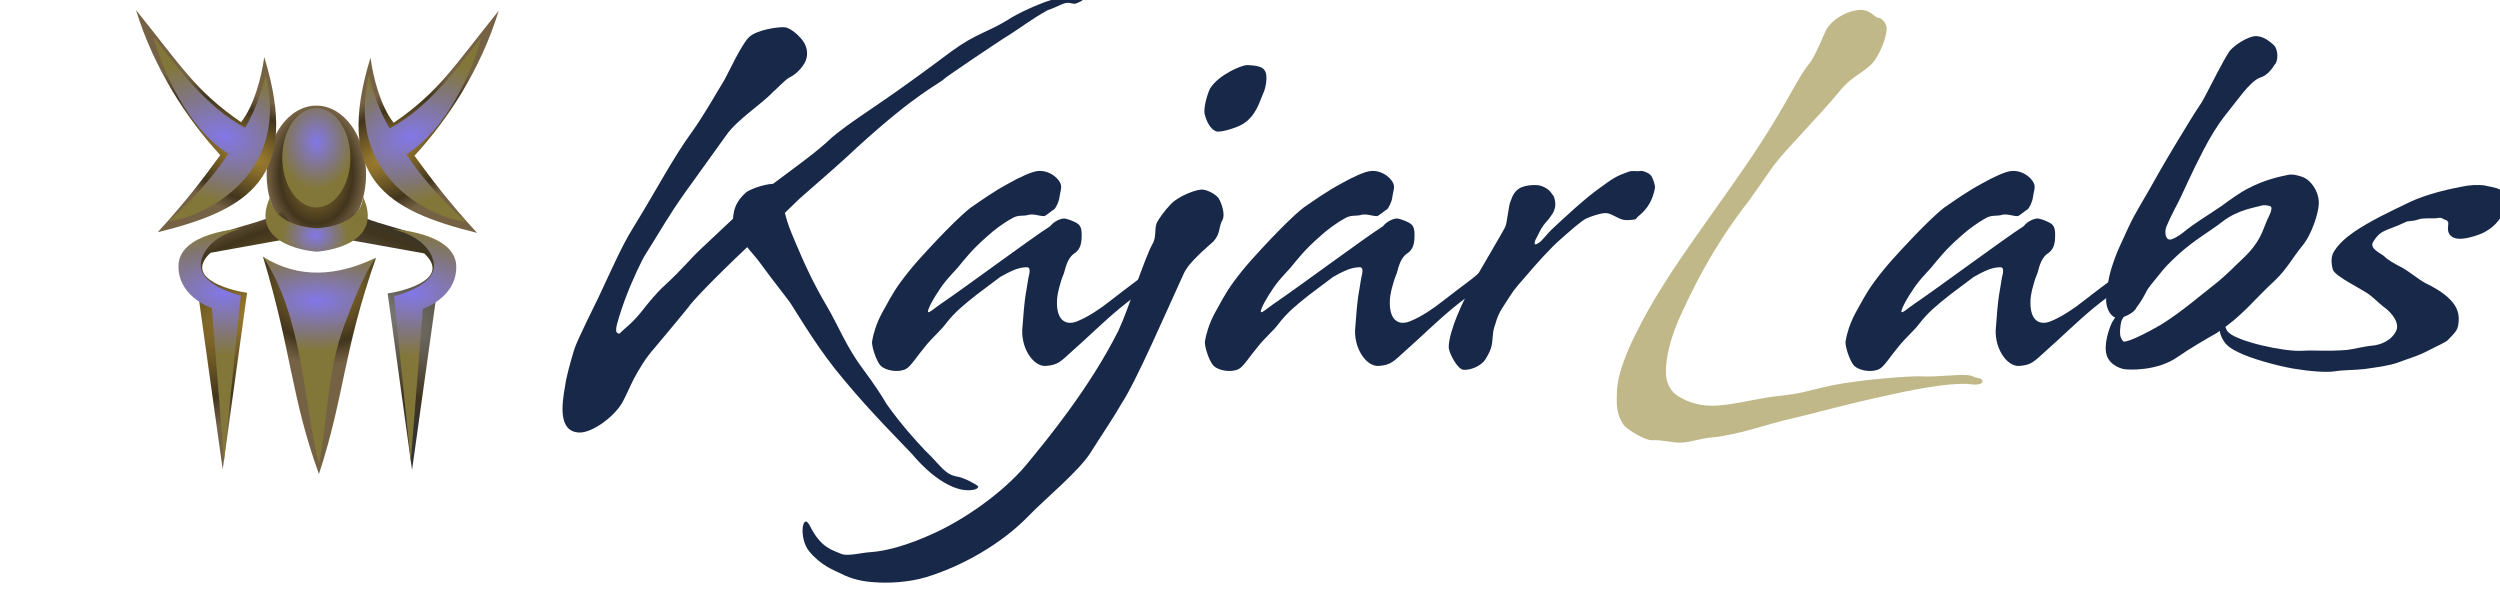 <?xml version="1.0" encoding="UTF-8" standalone="no"?>
<!-- Created with Inkscape (http://www.inkscape.org/) -->

<svg
   xmlns:dc="http://purl.org/dc/elements/1.1/"
   xmlns:cc="http://creativecommons.org/ns#"
   xmlns:rdf="http://www.w3.org/1999/02/22-rdf-syntax-ns#"
   xmlns:svg="http://www.w3.org/2000/svg"
   xmlns="http://www.w3.org/2000/svg"
   xmlns:xlink="http://www.w3.org/1999/xlink"
   xmlns:sodipodi="http://sodipodi.sourceforge.net/DTD/sodipodi-0.dtd"
   xmlns:inkscape="http://www.inkscape.org/namespaces/inkscape"
   width="132"
   height="32"
   viewBox="0 0 34.925 8.467"
   version="1.1"
   id="svg8"
   inkscape:version="0.92.3 (2405546, 2018-03-11)"
   sodipodi:docname="kajar_labs_without_logo.svg">
  <defs
     id="defs2">
    <radialGradient
       inkscape:collect="always"
       xlink:href="#linearGradient4894"
       id="radialGradient1249"
       gradientUnits="userSpaceOnUse"
       gradientTransform="matrix(9.912,3.864,-1.516,3.888,-1407.425,-1097.538)"
       cx="172.761"
       cy="134.805"
       fx="172.761"
       fy="134.805"
       r="4.887" />
    <linearGradient
       id="linearGradient4894"
       inkscape:collect="always">
      <stop
         id="stop4888"
         offset="0"
         style="stop-color:#808080;stop-opacity:1" />
      <stop
         style="stop-color:#40341c;stop-opacity:0.996"
         offset="0.731"
         id="stop4890" />
      <stop
         id="stop4892"
         offset="1"
         style="stop-color:#333333;stop-opacity:1" />
    </linearGradient>
    <radialGradient
       inkscape:collect="always"
       xlink:href="#1214-BW"
       id="radialGradient1220"
       cx="168.01"
       cy="128.356"
       fx="168.01"
       fy="128.356"
       r="4.887"
       gradientTransform="matrix(2.091,0,0,2.836,-260.746,-297.114)"
       gradientUnits="userSpaceOnUse" />
    <linearGradient
       inkscape:collect="always"
       id="1214-BW">
      <stop
         style="stop-color:#a3822f;stop-opacity:1"
         offset="0"
         id="stop1210" />
      <stop
         id="stop1222"
         offset="0.731"
         style="stop-color:#40341c;stop-opacity:0.996" />
      <stop
         style="stop-color:#6e593b;stop-opacity:0.951"
         offset="1"
         id="stop1212" />
    </linearGradient>
    <radialGradient
       inkscape:collect="always"
       xlink:href="#1214-BW"
       id="radialGradient1323"
       gradientUnits="userSpaceOnUse"
       gradientTransform="matrix(3.758,0,0,3.371,-540.871,-380.362)"
       cx="168.476"
       cy="139.369"
       fx="168.476"
       fy="139.369"
       r="4.887" />
    <radialGradient
       inkscape:collect="always"
       xlink:href="#929-BW"
       id="radialGradient1386"
       gradientUnits="userSpaceOnUse"
       gradientTransform="matrix(6.932,-0.141,0.08,3.922,-660.238,-423.342)"
       cx="109.56"
       cy="135.154"
       fx="109.56"
       fy="135.154"
       r="3.299" />
    <linearGradient
       inkscape:collect="always"
       id="929-BW">
      <stop
         style="stop-color:#8277e8;stop-opacity:1"
         offset="0"
         id="stop925" />
      <stop
         style="stop-color:#827738;stop-opacity:0.992"
         offset="1"
         id="stop927" />
    </linearGradient>
    <radialGradient
       inkscape:collect="always"
       xlink:href="#929-BW"
       id="radialGradient1001"
       gradientUnits="userSpaceOnUse"
       gradientTransform="matrix(6.934,-9.126523e-6,4.1147024e-6,3.126,-649.643,-331.235)"
       cx="106.759"
       cy="135.658"
       fx="106.759"
       fy="135.658"
       r="3.299" />
    <radialGradient
       inkscape:collect="always"
       xlink:href="#1214-BW"
       id="radialGradient1397"
       gradientUnits="userSpaceOnUse"
       gradientTransform="matrix(-9.912,3.864,1.516,3.888,1589.046,-1097.669)"
       cx="172.761"
       cy="134.805"
       fx="172.761"
       fy="134.805"
       r="4.887" />
    <radialGradient
       inkscape:collect="always"
       xlink:href="#929-BW"
       id="radialGradient1149"
       cx="635.114"
       cy="512.112"
       fx="635.114"
       fy="512.112"
       r="20.022"
       gradientTransform="matrix(0.341,0,0,0.283,-126.151,-65.555)"
       gradientUnits="userSpaceOnUse" />
    <radialGradient
       inkscape:collect="always"
       xlink:href="#929-BW"
       id="radialGradient1399"
       gradientUnits="userSpaceOnUse"
       gradientTransform="matrix(-6.932,-0.141,-0.08,3.922,841.859,-423.473)"
       cx="109.56"
       cy="135.154"
       fx="109.56"
       fy="135.154"
       r="3.299" />
    <radialGradient
       inkscape:collect="always"
       xlink:href="#929-BW"
       id="radialGradient1026"
       gradientUnits="userSpaceOnUse"
       gradientTransform="matrix(2.363,0,0,2.939,-161.632,-307.121)"
       cx="106.759"
       cy="124.973"
       fx="106.759"
       fy="124.973"
       r="3.299" />
    <radialGradient
       inkscape:collect="always"
       xlink:href="#1214-BW"
       id="radialGradient1401"
       gradientUnits="userSpaceOnUse"
       gradientTransform="matrix(-5.373,-2.696,-1.099,2.191,1158.164,257.299)"
       cx="175.286"
       cy="127.06"
       fx="175.286"
       fy="127.06"
       r="4.887" />
    <radialGradient
       inkscape:collect="always"
       xlink:href="#929-BW"
       id="radialGradient1403"
       gradientUnits="userSpaceOnUse"
       gradientTransform="matrix(-6.091,-2.217,-1.408,3.869,951.293,-172.759)"
       cx="115.285"
       cy="125.958"
       fx="115.285"
       fy="125.958"
       r="3.299" />
    <radialGradient
       inkscape:collect="always"
       xlink:href="#1214-BW"
       id="radialGradient1361"
       gradientUnits="userSpaceOnUse"
       gradientTransform="matrix(5.373,-2.696,1.099,2.191,-976.543,257.43)"
       cx="175.286"
       cy="127.06"
       fx="175.286"
       fy="127.06"
       r="4.887" />
    <radialGradient
       inkscape:collect="always"
       xlink:href="#929-BW"
       id="radialGradient1182"
       gradientUnits="userSpaceOnUse"
       gradientTransform="matrix(6.091,-2.217,1.408,3.869,-769.672,-172.627)"
       cx="115.285"
       cy="125.958"
       fx="115.285"
       fy="125.958"
       r="3.299" />
  </defs>
  <sodipodi:namedview
     id="base"
     pagecolor="#ffffff"
     bordercolor="#666666"
     borderopacity="1.0"
     inkscape:pageopacity="0.0"
     inkscape:pageshadow="2"
     inkscape:zoom="4"
     inkscape:cx="16.220157"
     inkscape:cy="44.893611"
     inkscape:document-units="mm"
     inkscape:current-layer="layer1"
     showgrid="false"
     inkscape:window-width="1718"
     inkscape:window-height="1368"
     inkscape:window-x="419"
     inkscape:window-y="1080"
     inkscape:window-maximized="0"
     units="px" />
  <g
     inkscape:label="Layer 1"
     inkscape:groupmode="layer"
     id="layer1"
     transform="translate(0,-288.533)">
    <g
       aria-label="Kajar Labs"
       transform="matrix(0.06,0,0,0.073,1.3,252.624)"
       style="font-style:normal;font-variant:normal;font-weight:normal;font-stretch:normal;font-size:40px;line-height:1.25;font-family:Stingray;-inkscape-font-specification:Stingray;letter-spacing:0px;word-spacing:0px;fill:#c0b888;fill-opacity:1;stroke:none"
       id="flowRoot3713">
      <path
         d="m 172.046,518.196 c -3.566,2.852 -9.593,6.307 -13.713,8.884 -2.521,0.11 -5.534,1.152 -6.211,1.59 -2.398,1.7 -2.952,3.236 -3.136,5.1 l -6.887,5.32 c -3.505,2.687 -4.612,4.113 -9.039,7.458 -1.845,1.371 -3.751,3.291 -5.534,5.155 -2.152,2.194 -3.751,3.016 -4.981,4.058 -1.045,-0.11 -0.984,-0.768 -0.061,-3.236 0.369,-1.042 0.861,-2.139 1.353,-3.29 1.722,-3.784 3.997,-7.678 4.796,-8.665 3.566,-4.662 5.473,-7.513 9.224,-11.846 l 9.593,-10.968 c 2.706,-3.126 8.178,-5.868 10.884,-8.281 0.369,-0.165 2.583,-2.139 3.689,-2.687 2.152,-0.823 3.628,-2.578 3.935,-3.345 0.615,-1.371 0.246,-2.852 -1.045,-4.113 -1.168,-1.097 -2.644,-2.029 -3.751,-2.194 -1.291,-0.165 -6.703,0.439 -8.486,1.919 -1.845,1.536 -4.919,7.075 -5.657,8.117 -2.46,3.4 -5.288,7.349 -7.256,9.597 -4.981,5.649 -7.809,10.42 -14.081,18.811 -2.521,3.345 -4.366,6.855 -7.994,13.217 l -2.706,4.552 c -1.353,2.303 -2.644,4.552 -3.013,5.594 -0.861,2.358 -1.845,5.32 -2.029,6.636 -0.492,2.139 -0.799,4.223 -0.553,5.813 0.307,1.919 1.353,3.181 3.751,3.29 1.66,0.055 3.874,-0.823 5.842,-2.029 1.906,-1.152 3.628,-2.687 4.427,-4.003 0.799,-1.207 1.537,-2.687 2.521,-4.278 1.23,-1.865 2.706,-3.949 4.796,-5.868 1.906,-1.865 6.764,-6.636 7.871,-7.788 0.553,-0.823 5.719,-5.32 13.713,-11.517 0.861,0.932 1.968,1.865 2.89,2.907 3.136,3.565 7.01,7.458 7.502,8.226 2.152,2.742 6.518,8.884 12.298,14.423 6.149,6.087 12.729,11.462 15.68,14.039 4.796,4.662 9.039,6.471 11.868,6.855 1.291,0.165 3.505,0.11 3.566,-0.658 -0.615,-0.494 -3.628,-1.755 -4.858,-1.865 -3.013,-0.439 -3.689,-1.974 -7.44,-4.936 -2.521,-2.194 -5.657,-5.045 -9.039,-8.939 -0.861,-1.261 -3.075,-4.058 -5.35,-6.526 -4.12,-4.497 -5.842,-8.446 -8.732,-12.449 -2.829,-3.949 -4.919,-7.568 -7.317,-12.285 -0.984,-1.919 -1.722,-3.345 -2.275,-5.265 0,0 -0.061,0 -0.061,-0.055 l 3.444,-2.742 c 5.596,-4.003 11.13,-8.007 13.405,-9.817 14.266,-10.694 18.939,-12.01 20.354,-13.162 0.369,-0.329 12.36,-7.02 15.434,-8.555 1.906,-0.987 4.981,-2.907 8.609,-4.552 1.23,-0.329 2.337,-0.768 3.382,-1.152 1.845,-0.658 2.398,0.274 3.505,-0.219 1.045,-0.329 2.214,-0.932 1.23,-1.316 -1.353,-0.439 -5.35,0.219 -7.809,0.877 -2.152,0.548 -7.256,2.358 -9.716,3.729 -4.55,2.303 -7.379,2.578 -13.036,5.978 -1.168,0.713 -6.457,4.003 -12.79,7.678 -5.473,3.181 -11.376,6.252 -15.004,8.775 z"
         style="fill:#182848;fill-opacity:1;stroke-width:1.021"
         id="path5104"
         inkscape:connector-curvature="0" />
      <path
         d="m 220.17,524.615 c -1.479,0.057 -4.437,1.195 -7.111,2.446 -3.243,1.422 -6.258,3.186 -8.761,4.608 -2.219,1.422 -5.404,4.096 -7.396,5.803 -3.641,3.186 -6.03,5.234 -8.932,8.476 -1.82,2.048 -3.129,4.153 -4.324,5.916 -1.252,1.934 -1.991,3.925 -2.276,5.404 -0.114,0.91 0.967,3.755 2.048,4.665 1.195,0.91 3.982,1.308 5.746,0.626 1.138,-0.398 2.56,-2.389 4.665,-4.437 1.365,-1.422 3.641,-3.072 4.608,-4.153 2.162,-2.332 4.267,-3.698 7.225,-5.632 l 5.518,-3.413 c 0.455,-0.228 2.332,-1.081 3.641,-1.479 1.195,-0.341 2.048,-0.398 2.674,-0.398 0.626,0.057 0.626,0.569 0.512,1.195 -0.398,1.365 -0.284,1.308 -0.683,3.129 -0.569,2.446 -0.74,5.348 -0.91,6.94 -0.626,3.982 2.446,7.794 5.404,7.623 2.901,-0.171 3.47,-0.853 6.315,-2.958 3.015,-2.162 6.997,-5.404 10.923,-8.078 1.934,-1.365 6.201,-3.812 7.737,-4.949 1.764,-1.252 2.389,-1.365 3.584,-2.219 0.512,-0.284 0.171,-1.764 -0.057,-1.877 -0.683,-0.398 -3.015,0.341 -3.356,0.74 -1.479,1.764 -5.404,3.812 -10.581,7.168 -1.65,1.081 -4.551,2.731 -7.111,3.584 -1.593,0.569 -3.072,0.455 -3.982,-0.569 -0.569,-0.683 -0.91,-1.707 -0.853,-3.243 0,-1.195 0.683,-3.47 1.536,-5.177 0.341,-0.569 0.626,-2.958 2.56,-3.982 1.422,-0.796 1.65,-1.991 1.65,-3.527 0,-0.74 -0.057,-1.536 -0.796,-2.048 -0.74,-0.512 -2.731,-1.081 -3.3,-1.081 -0.683,0 -2.276,0.455 -3.243,1.479 -4.551,2.389 -19.228,11.378 -25.429,14.848 -1.195,0.626 -2.901,1.934 -3.015,1.536 -0.171,-0.569 1.991,-3.47 2.332,-3.812 1.479,-1.991 3.243,-3.413 4.551,-4.608 1.707,-1.707 3.47,-3.584 6.827,-5.973 1.593,-1.195 3.527,-2.446 6.03,-3.584 1.252,-0.569 2.389,-0.341 3.3,-0.512 1.479,-0.398 2.731,0.171 3.982,0.171 0.398,0 1.82,-1.081 2.276,-1.252 0.398,-0.171 1.195,-1.479 1.308,-2.332 0.171,-1.024 0.455,-1.536 0.398,-2.162 -0.171,-1.308 -2.56,-3.015 -5.234,-2.901 z"
         style="fill:#182848;fill-opacity:1"
         id="path5106"
         inkscape:connector-curvature="0" />
      <path
         d="m 261.521,517.056 c 1.166,0.229 4.857,-0.743 6.088,-1.372 3.238,-1.601 3.95,-4.289 4.857,-5.947 0.324,-0.4 1.295,-3.259 0.324,-4.346 -0.712,-1.029 -3.303,-0.972 -4.08,-1.029 -1.295,0 -6.606,1.83 -8.613,4.46 -0.712,1.144 -1.554,3.717 -1.295,4.86 0.453,1.487 1.295,2.916 2.72,3.374 z m -29.272,61.469 c 2.267,-2.973 5.57,-6.976 7.124,-9.263 3.497,-4.346 10.232,-17.211 14.571,-24.988 1.23,-2.287 5.764,-5.261 6.93,-6.175 1.749,-1.601 1.101,-2.745 2.137,-4.174 0.583,-1.029 -0.194,-3.088 -0.971,-4.117 -0.842,-0.858 -2.526,-1.487 -3.497,-1.601 -1.295,-0.229 -5.958,1.201 -7.771,2.916 -1.23,1.029 -2.526,2.573 -2.914,3.145 -0.907,1.201 -0.13,2.859 -1.166,4.289 -1.878,2.745 -5.764,12.866 -7.966,16.64 -6.735,11.036 -16.903,21.157 -21.631,25.846 -5.505,5.318 -14.507,10.464 -21.954,13.152 -5.246,1.944 -10.168,3.145 -14.053,3.374 -1.878,0.057 -5.375,0.858 -6.865,0.343 -2.072,-0.743 -4.728,-1.144 -7.253,-5.261 -1.813,-3.088 -2.785,2.287 -0.194,4.803 2.72,2.687 5.634,3.545 7.512,4.289 2.267,0.972 4.987,1.487 7.901,1.601 2.85,0.172 7.512,0.057 11.722,-0.972 8.29,-2.058 17.615,-6.347 23.962,-11.779 3.627,-3.088 11.722,-8.577 14.377,-12.065 z"
         style="fill:#182848;fill-opacity:1;stroke-width:1.07"
         id="path5108"
         inkscape:connector-curvature="0" />
      <path
         d="m 297.67,524.615 c -1.479,0.057 -4.437,1.195 -7.111,2.446 -3.243,1.422 -6.258,3.186 -8.761,4.608 -2.219,1.422 -5.404,4.096 -7.396,5.803 -3.641,3.186 -6.03,5.234 -8.932,8.476 -1.82,2.048 -3.129,4.153 -4.324,5.916 -1.252,1.934 -1.991,3.925 -2.276,5.404 -0.114,0.91 0.967,3.755 2.048,4.665 1.195,0.91 3.982,1.308 5.746,0.626 1.138,-0.398 2.56,-2.389 4.665,-4.437 1.365,-1.422 3.641,-3.072 4.608,-4.153 2.162,-2.332 4.267,-3.698 7.225,-5.632 l 5.518,-3.413 c 0.455,-0.228 2.332,-1.081 3.641,-1.479 1.195,-0.341 2.048,-0.398 2.674,-0.398 0.626,0.057 0.626,0.569 0.512,1.195 -0.398,1.365 -0.284,1.308 -0.683,3.129 -0.569,2.446 -0.74,5.348 -0.91,6.94 -0.626,3.982 2.446,7.794 5.404,7.623 2.901,-0.171 3.47,-0.853 6.315,-2.958 3.015,-2.162 6.997,-5.404 10.923,-8.078 1.934,-1.365 6.201,-3.812 7.737,-4.949 1.764,-1.252 2.389,-1.365 3.584,-2.219 0.512,-0.284 0.171,-1.764 -0.057,-1.877 -0.683,-0.398 -3.015,0.341 -3.356,0.74 -1.479,1.764 -5.404,3.812 -10.581,7.168 -1.65,1.081 -4.551,2.731 -7.111,3.584 -1.593,0.569 -3.072,0.455 -3.982,-0.569 -0.569,-0.683 -0.91,-1.707 -0.853,-3.243 0,-1.195 0.683,-3.47 1.536,-5.177 0.341,-0.569 0.626,-2.958 2.56,-3.982 1.422,-0.796 1.65,-1.991 1.65,-3.527 0,-0.74 -0.057,-1.536 -0.796,-2.048 -0.74,-0.512 -2.731,-1.081 -3.3,-1.081 -0.683,0 -2.276,0.455 -3.243,1.479 -4.551,2.389 -19.228,11.378 -25.429,14.848 -1.195,0.626 -2.901,1.934 -3.015,1.536 -0.171,-0.569 1.991,-3.47 2.332,-3.812 1.479,-1.991 3.243,-3.413 4.551,-4.608 1.707,-1.707 3.47,-3.584 6.827,-5.973 1.593,-1.195 3.527,-2.446 6.03,-3.584 1.252,-0.569 2.389,-0.341 3.3,-0.512 1.479,-0.398 2.731,0.171 3.982,0.171 0.398,0 1.82,-1.081 2.276,-1.252 0.398,-0.171 1.195,-1.479 1.308,-2.332 0.171,-1.024 0.455,-1.536 0.398,-2.162 -0.171,-1.308 -2.56,-3.015 -5.234,-2.901 z"
         style="fill:#182848;fill-opacity:1"
         id="path5110"
         inkscape:connector-curvature="0" />
      <path
         d="m 330.097,530.304 c -0.626,1.024 -0.74,4.324 -1.422,5.234 -0.967,1.479 -4.324,6.144 -5.518,7.851 -3.3,4.722 -4.153,6.144 -5.632,9.102 -0.796,1.593 -1.934,4.324 -1.877,5.973 0.171,1.195 2.048,4.096 3.413,4.21 1.707,0.114 4.153,-0.74 5.12,-1.991 0.683,-0.91 1.308,-1.82 1.536,-2.958 0.171,-0.74 0.114,-2.048 0.512,-3.129 0.341,-0.683 0.569,-2.105 1.991,-3.868 2.788,-3.527 1.991,-2.788 5.689,-6.258 2.048,-1.991 5.575,-5.234 7.851,-6.827 1.82,-1.308 4.722,-3.47 5.916,-3.925 1.195,-0.455 3.413,-1.024 4.324,-1.024 1.081,-0.057 1.877,0.455 3.413,1.024 1.081,0.398 1.764,0.341 3.186,0.228 0.91,-0.057 0.512,-0.228 1.479,-0.853 1.934,-1.308 3.072,-2.958 3.584,-5.177 0.114,-0.512 -0.398,-1.707 -0.796,-2.276 -0.455,-0.626 -1.991,-1.081 -2.503,-1.024 -1.195,0.171 -1.764,-0.171 -2.901,0.171 -1.252,0.398 -2.162,0.626 -3.3,1.195 -0.967,0.455 -2.162,1.195 -3.129,1.764 -3.755,2.162 -8.647,5.973 -11.264,7.964 -0.74,0.569 -1.65,1.479 -2.617,2.332 -0.057,0.057 -0.91,0.626 -1.308,0.626 -0.284,0 -0.228,-0.455 0,-0.853 l 1.308,-2.105 c 0.91,-1.195 1.422,-1.479 1.82,-1.934 0.683,-0.796 1.081,-1.081 1.365,-1.991 0.284,-0.626 0.057,-2.048 -0.398,-2.503 -0.284,-0.284 -0.683,-0.853 -1.308,-1.195 -0.74,-0.455 -1.65,-0.683 -2.219,-0.74 -1.252,-0.114 -2.844,0.057 -3.812,0.398 -1.479,0.512 -2.105,1.593 -2.503,2.56 z"
         style="fill:#182848;fill-opacity:1"
         id="path5112"
         inkscape:connector-curvature="0" />
      <path
         d="m 417.462,498.446 c 0.114,-0.455 0.284,-1.195 0,-1.764 -0.398,-0.796 -1.252,-1.365 -1.707,-1.365 -0.967,0 -1.991,-1.82 -4.949,-1.479 -2.901,0.341 -5.86,1.82 -7.225,3.698 -0.341,0.455 -2.446,4.892 -3.868,6.428 -1.65,1.593 -3.129,3.925 -5.348,7.111 -1.934,2.788 -4.437,6.258 -7.908,10.524 -3.868,4.722 -8.021,9.444 -12.06,14.165 -2.901,3.413 -5.86,6.827 -8.533,10.354 -2.56,3.3 -4.892,6.656 -6.94,10.126 -0.512,0.74 -2.446,4.21 -3.356,6.94 -0.853,2.389 -0.796,4.096 -0.796,5.632 0,1.65 0.626,3.527 1.877,4.665 1.252,0.967 4.722,2.674 6.315,2.674 2.56,-0.114 4.494,0.512 6.827,0.455 2.105,-0.057 4.494,-0.796 6.884,-0.967 6.77,-0.512 12.8,-2.56 19.115,-3.698 6.372,-1.195 10.752,-2.389 22.699,-4.494 8.533,-1.593 15.701,-2.389 18.887,-1.991 0.853,0.114 2.56,0.057 2.56,-0.569 0,-0.683 -1.308,-0.569 -2.105,-0.91 -1.593,-0.796 -7.623,0.171 -12.516,-0.057 -2.844,-0.057 -14.393,0.683 -20.651,1.764 -6.201,1.138 -6.827,1.536 -12.231,1.991 -5.12,0.455 -11.15,1.877 -15.474,1.877 -3.698,0 -6.428,-1.081 -7.851,-1.82 -1.764,-0.853 -2.731,-2.446 -2.844,-4.039 -0.284,-3.243 1.195,-7.737 3.755,-12.117 2.446,-4.324 6.599,-11.492 14.108,-19.74 1.934,-1.934 5.461,-6.315 7.225,-8.306 3.47,-3.698 10.297,-9.159 15.417,-14.279 2.958,-3.015 5.86,-3.47 7.964,-5.689 1.707,-1.991 2.503,-4.21 2.731,-5.12 z"
         style="font-size:85.333px;fill:#c0b888;fill-opacity:1"
         id="path5114"
         inkscape:connector-curvature="0" />
      <path
         d="m 446.836,524.615 c -1.479,0.057 -4.437,1.195 -7.111,2.446 -3.243,1.422 -6.258,3.186 -8.761,4.608 -2.219,1.422 -5.404,4.096 -7.396,5.803 -3.641,3.186 -6.03,5.234 -8.932,8.476 -1.82,2.048 -3.129,4.153 -4.324,5.916 -1.252,1.934 -1.991,3.925 -2.276,5.404 -0.114,0.91 0.967,3.755 2.048,4.665 1.195,0.91 3.982,1.308 5.746,0.626 1.138,-0.398 2.56,-2.389 4.665,-4.437 1.365,-1.422 3.641,-3.072 4.608,-4.153 2.162,-2.332 4.267,-3.698 7.225,-5.632 l 5.518,-3.413 c 0.455,-0.228 2.332,-1.081 3.641,-1.479 1.195,-0.341 2.048,-0.398 2.674,-0.398 0.626,0.057 0.626,0.569 0.512,1.195 -0.398,1.365 -0.284,1.308 -0.683,3.129 -0.569,2.446 -0.74,5.348 -0.91,6.94 -0.626,3.982 2.446,7.794 5.404,7.623 2.901,-0.171 3.47,-0.853 6.315,-2.958 3.015,-2.162 6.997,-5.404 10.923,-8.078 1.934,-1.365 6.201,-3.812 7.737,-4.949 1.764,-1.252 2.389,-1.365 3.584,-2.219 0.512,-0.284 0.171,-1.764 -0.057,-1.877 -0.683,-0.398 -3.015,0.341 -3.356,0.74 -1.479,1.764 -5.404,3.812 -10.581,7.168 -1.65,1.081 -4.551,2.731 -7.111,3.584 -1.593,0.569 -3.072,0.455 -3.982,-0.569 -0.569,-0.683 -0.91,-1.707 -0.853,-3.243 0,-1.195 0.683,-3.47 1.536,-5.177 0.341,-0.569 0.626,-2.958 2.56,-3.982 1.422,-0.796 1.65,-1.991 1.65,-3.527 0,-0.74 -0.057,-1.536 -0.796,-2.048 -0.74,-0.512 -2.731,-1.081 -3.3,-1.081 -0.683,0 -2.276,0.455 -3.243,1.479 -4.551,2.389 -19.228,11.378 -25.429,14.848 -1.195,0.626 -2.901,1.934 -3.015,1.536 -0.171,-0.569 1.991,-3.47 2.332,-3.812 1.479,-1.991 3.243,-3.413 4.551,-4.608 1.707,-1.707 3.47,-3.584 6.827,-5.973 1.593,-1.195 3.527,-2.446 6.03,-3.584 1.252,-0.569 2.389,-0.341 3.3,-0.512 1.479,-0.398 2.731,0.171 3.982,0.171 0.398,0 1.82,-1.081 2.276,-1.252 0.398,-0.171 1.195,-1.479 1.308,-2.332 0.171,-1.024 0.455,-1.536 0.398,-2.162 -0.171,-1.308 -2.56,-3.015 -5.234,-2.901 z"
         style="fill:#182848;fill-opacity:1"
         id="path5116"
         inkscape:connector-curvature="0" />
      <path
         d="m 472.989,562.56 c 0.796,0.114 7.623,0.455 12.459,-2.389 3.015,-1.707 6.258,-3.243 9.159,-4.608 5.973,-3.3 8.135,-5.973 13.653,-10.183 2.389,-1.877 4.153,-4.437 5.916,-6.201 2.674,-2.56 3.982,-6.827 4.039,-8.021 0.284,-2.162 -1.536,-4.722 -3.812,-5.404 -0.91,-0.228 -2.048,-0.569 -3.243,-0.398 -1.991,0.341 -5.404,0.91 -9.273,2.56 -2.048,0.853 -4.324,2.219 -6.201,3.356 -3.186,1.82 -6.372,3.3 -9.102,5.177 -0.341,0.228 -1.707,1.024 -2.617,1.252 -1.536,0.398 -1.65,-1.479 -1.252,-2.332 0.569,-1.195 1.479,-2.674 2.048,-3.584 0.91,-1.365 1.934,-3.186 3.072,-5.234 1.024,-1.82 2.219,-3.812 3.47,-5.803 1.593,-2.56 3.413,-5.006 5.348,-6.997 1.365,-1.365 2.674,-2.844 3.868,-4.039 1.479,-1.479 2.901,-2.617 4.039,-2.958 2.048,-0.455 3.186,-2.276 3.413,-2.503 0.74,-0.455 1.024,-2.844 -0.341,-3.812 -0.796,-0.569 -2.503,-1.82 -4.494,-1.593 -1.65,0.228 -4.324,1.536 -5.632,2.788 -0.74,0.853 -1.764,2.446 -2.844,4.096 -1.536,2.389 -3.072,4.949 -3.812,5.916 -1.195,1.422 -3.641,4.665 -6.03,7.964 -2.503,3.413 -4.949,6.94 -5.973,8.476 -1.82,2.56 -2.901,4.096 -3.698,5.291 -1.024,1.593 -1.593,2.674 -2.731,4.722 -0.91,1.593 -1.536,2.844 -1.991,3.982 -1.138,2.617 -1.365,4.324 -1.707,6.94 -0.114,1.479 0.74,3.243 2.105,3.641 l -0.398,0.512 c -0.512,0.455 -2.105,3.755 -1.764,5.973 0.284,2.332 3.015,3.243 4.324,3.413 z m 2.674,-11.605 c 0.171,-0.398 0.796,-0.683 2.276,-3.015 0.569,-1.024 1.593,-1.877 2.56,-2.901 2.219,-2.276 2.389,-2.389 5.177,-4.551 4.096,-2.958 6.77,-4.039 10.183,-6.201 3.584,-2.276 7.623,-2.674 9.216,-3.072 0.853,-0.114 1.479,0.057 1.877,0.171 0.796,0.284 -0.455,2.105 -0.74,2.617 -1.138,2.162 -1.593,4.267 -5.746,7.452 -1.536,1.138 -3.641,3.072 -6.77,5.063 -2.788,1.764 -7.452,5.12 -12.288,7.566 -3.129,1.479 -5.689,2.503 -7.054,2.901 -1.707,0.455 -1.593,0.398 -2.048,-0.228 -0.569,-0.626 -0.341,-2.332 -0.057,-3.356 0.057,-0.171 0.284,-0.512 0.569,-0.853 1.138,-0.341 2.332,-0.91 2.844,-1.593 z"
         style="fill:#182848;fill-opacity:1"
         id="path5118"
         inkscape:connector-curvature="0" />
      <path
         d="m 548.248,557.014 c 1.929,-1.594 2.225,-1.966 2.448,-2.869 0.445,-2.072 -0.223,-3.507 -1.854,-4.889 -1.558,-1.382 -4.302,-2.604 -5.711,-3.135 -2.003,-0.903 -4.08,-2.444 -5.934,-3.188 -1.409,-0.585 -2.967,-1.328 -3.709,-1.966 -0.742,-0.585 -3.709,-1.488 -2.522,-2.869 1.038,-1.328 1.78,-1.754 3.19,-2.232 0.964,-0.319 2.299,-0.691 4.228,-1.435 0.593,-0.319 1.706,-0.106 3.041,-0.531 1.187,-0.372 3.783,-0.106 4.45,-0.266 1.038,-0.159 1.187,0.159 1.558,0.266 0.445,0.106 0.816,0.159 0.964,0.691 0,0.319 -0.148,1.222 -0.074,1.382 0.297,1.435 1.854,1.754 3.56,1.594 1.78,-0.159 3.857,-0.797 4.525,-1.063 2.522,-1.01 3.783,-2.338 5.044,-4.038 0.297,-0.638 1.038,-1.807 0.89,-2.391 -0.148,-0.266 -0.668,-1.275 -1.854,-1.86 -1.187,-0.531 -3.041,-0.638 -3.486,-0.797 -1.78,-0.213 -3.635,-0.106 -5.489,0.213 -2.003,0.319 -4.821,0.797 -7.64,1.541 -1.78,0.478 -3.56,1.01 -5.192,1.7 -1.854,0.744 -4.08,1.594 -6.305,2.551 -2.077,0.903 -4.154,1.86 -5.934,2.869 -2.003,1.116 -3.56,2.338 -4.525,3.56 -0.371,0.478 -1.113,1.382 -0.445,3.56 0.223,0.744 1.929,1.647 4.005,2.657 1.187,0.584 2.522,1.169 3.783,1.807 1.558,0.797 2.819,1.966 4.005,2.71 2.151,1.222 3.857,3.241 2.967,4.676 -1.261,2.072 -4.08,2.657 -5.266,2.763 -2.225,0.159 -4.45,0.691 -6.157,0.85 -4.821,0.319 -7.417,0 -10.384,0.159 -2.151,0.106 -5.86,-0.319 -9.346,-1.01 -1.706,-0.319 -3.412,-0.744 -4.821,-1.169 -1.929,-0.585 -3.338,-1.275 -3.56,-1.966 -0.742,-1.86 -2.893,-0.213 -0.223,2.71 0.519,0.531 1.558,1.169 2.967,1.7 1.706,0.691 3.783,1.275 6.008,1.807 2.448,0.585 4.896,1.063 6.75,1.328 3.857,0.531 7.714,0.797 9.791,0.531 1.854,-0.266 4.525,-0.213 6.824,-0.425 2.744,-0.319 5.86,-0.638 7.937,-1.275 1.854,-0.585 3.857,-1.063 5.711,-1.754 2.819,-1.169 5.489,-2.179 5.786,-2.497 z"
         style="fill:#182848;fill-opacity:1;stroke-width:1.104"
         id="path5120"
         inkscape:connector-curvature="0" />
    </g>
    <g
       transform="matrix(0.068,0,0,0.068,-1.742,286.423)"
       style="display:inline"
       id="g2208">
      <path
         sodipodi:nodetypes="cccccccc"
         inkscape:connector-curvature="0"
         id="path1155"
         d="m 98.013,74.608 -3.527,5.197 18.283,3.291 c 5.955,5.599 -5.477,7.97 -7.519,8.215 l 5.011,36.28 4.917,-35.166 c -1e-5,0 2.877,-0.928 3.248,-7.98 -1.171,-5.478 -14.757,-6.441 -20.414,-9.835 z"
         style="color:#000000;clip-rule:nonzero;display:inline;overflow:visible;visibility:visible;opacity:1;isolation:auto;mix-blend-mode:normal;color-interpolation:sRGB;color-interpolation-filters:linearRGB;solid-color:#000000;solid-opacity:1;vector-effect:none;fill:url(#radialGradient1249);fill-opacity:1;fill-rule:nonzero;stroke:none;stroke-width:2.23;stroke-linecap:butt;stroke-linejoin:miter;stroke-miterlimit:4;stroke-dasharray:none;stroke-dashoffset:0;stroke-opacity:0.627;color-rendering:auto;image-rendering:auto;shape-rendering:auto;text-rendering:auto;enable-background:accumulate" />
      <ellipse
         ry="14.119"
         rx="10.219"
         cy="66.847"
         cx="90.599"
         id="ellipse1151"
         style="color:#000000;clip-rule:nonzero;display:inline;overflow:visible;visibility:visible;opacity:1;isolation:auto;mix-blend-mode:normal;color-interpolation:sRGB;color-interpolation-filters:linearRGB;solid-color:#000000;solid-opacity:1;vector-effect:none;fill:url(#radialGradient1220);fill-opacity:1;fill-rule:nonzero;stroke:none;stroke-width:2.29;stroke-linecap:butt;stroke-linejoin:miter;stroke-miterlimit:4;stroke-dasharray:none;stroke-dashoffset:0;stroke-opacity:0.627;color-rendering:auto;image-rendering:auto;shape-rendering:auto;text-rendering:auto;enable-background:accumulate" />
      <path
         style="color:#000000;clip-rule:nonzero;display:inline;overflow:visible;visibility:visible;opacity:1;isolation:auto;mix-blend-mode:normal;color-interpolation:sRGB;color-interpolation-filters:linearRGB;solid-color:#000000;solid-opacity:1;vector-effect:none;fill:url(#radialGradient1323);fill-opacity:1;fill-rule:nonzero;stroke:none;stroke-width:2.23;stroke-linecap:butt;stroke-linejoin:miter;stroke-miterlimit:4;stroke-dasharray:none;stroke-dashoffset:0;stroke-opacity:0.627;color-rendering:auto;image-rendering:auto;shape-rendering:auto;text-rendering:auto;enable-background:accumulate"
         d="m 79.641,83.794 c 15.345,12.209 10.866,6.715 23.197,0.28 C 96.047,103.457 96.432,112.243 91.135,128.424 85.376,112.528 85.544,103.251 79.641,83.794 Z"
         id="path968"
         inkscape:connector-curvature="0"
         sodipodi:nodetypes="cccc" />
      <path
         sodipodi:nodetypes="ccccccc"
         inkscape:connector-curvature="0"
         id="path953"
         d="m 106.179,78.112 c 0,0 13.538,0.634 13.166,8.057 -0.185,6.124 -6.857,8.296 -6.857,8.296 l -2.489,31.409 -3.449,-34.007 c 0,0 9.541,-2.163 8.057,-7.359 -1.485,-5.196 -8.428,-6.396 -8.428,-6.396 z"
         style="color:#000000;clip-rule:nonzero;display:inline;overflow:visible;visibility:visible;opacity:1;isolation:auto;mix-blend-mode:normal;color-interpolation:sRGB;color-interpolation-filters:linearRGB;solid-color:#000000;solid-opacity:1;vector-effect:none;fill:url(#radialGradient1386);fill-opacity:1;fill-rule:nonzero;stroke:none;stroke-width:1.566;stroke-linecap:butt;stroke-linejoin:miter;stroke-miterlimit:4;stroke-dasharray:none;stroke-dashoffset:0;stroke-opacity:0.627;color-rendering:auto;image-rendering:auto;shape-rendering:auto;text-rendering:auto;enable-background:accumulate" />
      <path
         sodipodi:nodetypes="ccscc"
         inkscape:connector-curvature="0"
         id="path957"
         d="m 79.641,83.794 c 7.465,4.599 15.237,3.988 23.197,0.185 -2.57,3.347 -5.072,10.12 -6.456,13.765 -3.512,9.246 -3.396,19.377 -5.247,28.639 C 87.883,113.414 87.842,96.05 79.641,83.794 Z"
         style="color:#000000;clip-rule:nonzero;display:inline;overflow:visible;visibility:visible;opacity:1;isolation:auto;mix-blend-mode:normal;color-interpolation:sRGB;color-interpolation-filters:linearRGB;solid-color:#000000;solid-opacity:1;vector-effect:none;fill:url(#radialGradient1001);fill-opacity:1;fill-rule:nonzero;stroke:none;stroke-width:1.566;stroke-linecap:butt;stroke-linejoin:miter;stroke-miterlimit:4;stroke-dasharray:none;stroke-dashoffset:0;stroke-opacity:0.627;color-rendering:auto;image-rendering:auto;shape-rendering:auto;text-rendering:auto;enable-background:accumulate" />
      <path
         style="color:#000000;clip-rule:nonzero;display:inline;overflow:visible;visibility:visible;opacity:1;isolation:auto;mix-blend-mode:normal;color-interpolation:sRGB;color-interpolation-filters:linearRGB;solid-color:#000000;solid-opacity:1;vector-effect:none;fill:url(#radialGradient1397);fill-opacity:1;fill-rule:nonzero;stroke:none;stroke-width:2.23;stroke-linecap:butt;stroke-linejoin:miter;stroke-miterlimit:4;stroke-dasharray:none;stroke-dashoffset:0;stroke-opacity:0.627;color-rendering:auto;image-rendering:auto;shape-rendering:auto;text-rendering:auto;enable-background:accumulate"
         d="m 83.608,74.477 3.527,5.197 -18.283,3.291 c -5.955,5.599 5.477,7.97 7.519,8.215 L 71.36,127.459 66.443,92.292 c 2e-5,0 -2.877,-0.928 -3.248,-7.98 1.171,-5.478 14.757,-6.441 20.414,-9.835 z"
         id="path1389"
         inkscape:connector-curvature="0"
         sodipodi:nodetypes="cccccccc" />
      <path
         sodipodi:nodetypes="csscccc"
         inkscape:connector-curvature="0"
         id="path959"
         d="m 81.126,71.454 c -4.239,9.292 6.545,10.99 9.232,11.269 0.157,0.016 0.459,0.014 0.604,6e-5 2.69,-0.277 13.469,-1.978 9.232,-11.269 -0.246,4.084 -4.599,6.172 -9.534,6.473 -4.935,-0.301 -9.287,-2.389 -9.533,-6.473 z"
         style="color:#000000;clip-rule:nonzero;display:inline;overflow:visible;visibility:visible;opacity:1;isolation:auto;mix-blend-mode:normal;color-interpolation:sRGB;color-interpolation-filters:linearRGB;solid-color:#000000;solid-opacity:1;vector-effect:none;fill:url(#radialGradient1149);fill-opacity:1;fill-rule:nonzero;stroke:none;stroke-width:1.566;stroke-linecap:butt;stroke-linejoin:miter;stroke-miterlimit:4;stroke-dasharray:none;stroke-dashoffset:0;stroke-opacity:0.627;color-rendering:auto;image-rendering:auto;shape-rendering:auto;text-rendering:auto;enable-background:accumulate" />
      <path
         style="color:#000000;clip-rule:nonzero;display:inline;overflow:visible;visibility:visible;opacity:1;isolation:auto;mix-blend-mode:normal;color-interpolation:sRGB;color-interpolation-filters:linearRGB;solid-color:#000000;solid-opacity:1;vector-effect:none;fill:url(#radialGradient1399);fill-opacity:1;fill-rule:nonzero;stroke:none;stroke-width:1.566;stroke-linecap:butt;stroke-linejoin:miter;stroke-miterlimit:4;stroke-dasharray:none;stroke-dashoffset:0;stroke-opacity:0.627;color-rendering:auto;image-rendering:auto;shape-rendering:auto;text-rendering:auto;enable-background:accumulate"
         d="m 75.443,77.98 c 0,0 -13.538,0.634 -13.166,8.057 0.185,6.124 6.857,8.296 6.857,8.296 l 2.489,31.409 3.449,-34.007 c 0,0 -9.541,-2.163 -8.057,-7.359 1.485,-5.196 8.428,-6.396 8.428,-6.396 z"
         id="path1391"
         inkscape:connector-curvature="0"
         sodipodi:nodetypes="ccccccc" />
      <ellipse
         style="color:#000000;clip-rule:nonzero;display:inline;overflow:visible;visibility:visible;opacity:1;isolation:auto;mix-blend-mode:normal;color-interpolation:sRGB;color-interpolation-filters:linearRGB;solid-color:#000000;solid-opacity:1;vector-effect:none;fill:url(#radialGradient1026);fill-opacity:1;fill-rule:nonzero;stroke:none;stroke-width:1.611;stroke-linecap:butt;stroke-linejoin:miter;stroke-miterlimit:4;stroke-dasharray:none;stroke-dashoffset:0;stroke-opacity:0.627;color-rendering:auto;image-rendering:auto;shape-rendering:auto;text-rendering:auto;enable-background:accumulate"
         id="ellipse970"
         cx="90.599"
         cy="63.435"
         rx="7.001"
         ry="10.201" />
      <path
         style="color:#000000;clip-rule:nonzero;display:inline;overflow:visible;visibility:visible;opacity:1;isolation:auto;mix-blend-mode:normal;color-interpolation:sRGB;color-interpolation-filters:linearRGB;solid-color:#000000;solid-opacity:1;vector-effect:none;fill:url(#radialGradient1401);fill-opacity:1;fill-rule:nonzero;stroke:none;stroke-width:2.23;stroke-linecap:butt;stroke-linejoin:miter;stroke-miterlimit:4;stroke-dasharray:none;stroke-dashoffset:0;stroke-opacity:0.627;color-rendering:auto;image-rendering:auto;shape-rendering:auto;text-rendering:auto;enable-background:accumulate"
         d="M 79.897,42.744 C 87.543,67.685 76.527,74.175 58,78.745 64.087,72.112 67.516,67.472 70.862,62.895 64.143,55.619 57.304,45.305 53.546,33.094 c 9.179,11.348 12.203,16.612 21.594,23.034 2.756,-3.553 4.204,-9.334 4.757,-13.384 z"
         id="path1393"
         inkscape:connector-curvature="0"
         sodipodi:nodetypes="cccccc" />
      <path
         style="color:#000000;clip-rule:nonzero;display:inline;overflow:visible;visibility:visible;opacity:1;isolation:auto;mix-blend-mode:normal;color-interpolation:sRGB;color-interpolation-filters:linearRGB;solid-color:#000000;solid-opacity:1;vector-effect:none;fill:url(#radialGradient1403);fill-opacity:1;fill-rule:nonzero;stroke:none;stroke-width:1.553;stroke-linecap:butt;stroke-linejoin:miter;stroke-miterlimit:4;stroke-dasharray:none;stroke-dashoffset:0;stroke-opacity:0.627;color-rendering:auto;image-rendering:auto;shape-rendering:auto;text-rendering:auto;enable-background:accumulate"
         d="m 57.167,38.579 c 4.47,5.83 10.998,14.66 18.808,18.694 2.318,-4.054 3.128,-6.824 4.287,-10.821 5.509,24.406 -18.857,30.523 -19.945,29.918 4.971,-4.365 9.013,-9.008 12.217,-13.741 C 64.244,57.53 58.748,45.199 57.167,38.579 Z"
         id="path1395"
         inkscape:connector-curvature="0"
         sodipodi:nodetypes="cccccc" />
      <path
         sodipodi:nodetypes="cccccc"
         inkscape:connector-curvature="0"
         id="path1157"
         d="m 101.724,42.875 c -7.646,24.941 3.37,31.431 21.898,36.001 -6.087,-6.633 -9.516,-11.273 -12.863,-15.851 6.72,-7.276 13.558,-17.59 17.317,-29.8 -9.179,11.348 -12.203,16.612 -21.594,23.034 -2.756,-3.553 -4.204,-9.334 -4.757,-13.384 z"
         style="color:#000000;clip-rule:nonzero;display:inline;overflow:visible;visibility:visible;opacity:1;isolation:auto;mix-blend-mode:normal;color-interpolation:sRGB;color-interpolation-filters:linearRGB;solid-color:#000000;solid-opacity:1;vector-effect:none;fill:url(#radialGradient1361);fill-opacity:1;fill-rule:nonzero;stroke:none;stroke-width:2.23;stroke-linecap:butt;stroke-linejoin:miter;stroke-miterlimit:4;stroke-dasharray:none;stroke-dashoffset:0;stroke-opacity:0.627;color-rendering:auto;image-rendering:auto;shape-rendering:auto;text-rendering:auto;enable-background:accumulate" />
      <path
         sodipodi:nodetypes="cccccc"
         inkscape:connector-curvature="0"
         id="path974"
         d="m 124.454,38.71 c -4.47,5.83 -10.998,14.66 -18.808,18.694 -2.318,-4.054 -3.128,-6.824 -4.287,-10.821 -5.509,24.406 18.857,30.523 19.945,29.918 -4.971,-4.365 -9.013,-9.008 -12.217,-13.741 8.289,-5.099 13.786,-17.431 15.366,-24.05 z"
         style="color:#000000;clip-rule:nonzero;display:inline;overflow:visible;visibility:visible;opacity:1;isolation:auto;mix-blend-mode:normal;color-interpolation:sRGB;color-interpolation-filters:linearRGB;solid-color:#000000;solid-opacity:1;vector-effect:none;fill:url(#radialGradient1182);fill-opacity:1;fill-rule:nonzero;stroke:none;stroke-width:1.553;stroke-linecap:butt;stroke-linejoin:miter;stroke-miterlimit:4;stroke-dasharray:none;stroke-dashoffset:0;stroke-opacity:0.627;color-rendering:auto;image-rendering:auto;shape-rendering:auto;text-rendering:auto;enable-background:accumulate" />
    </g>
  </g>
</svg>
